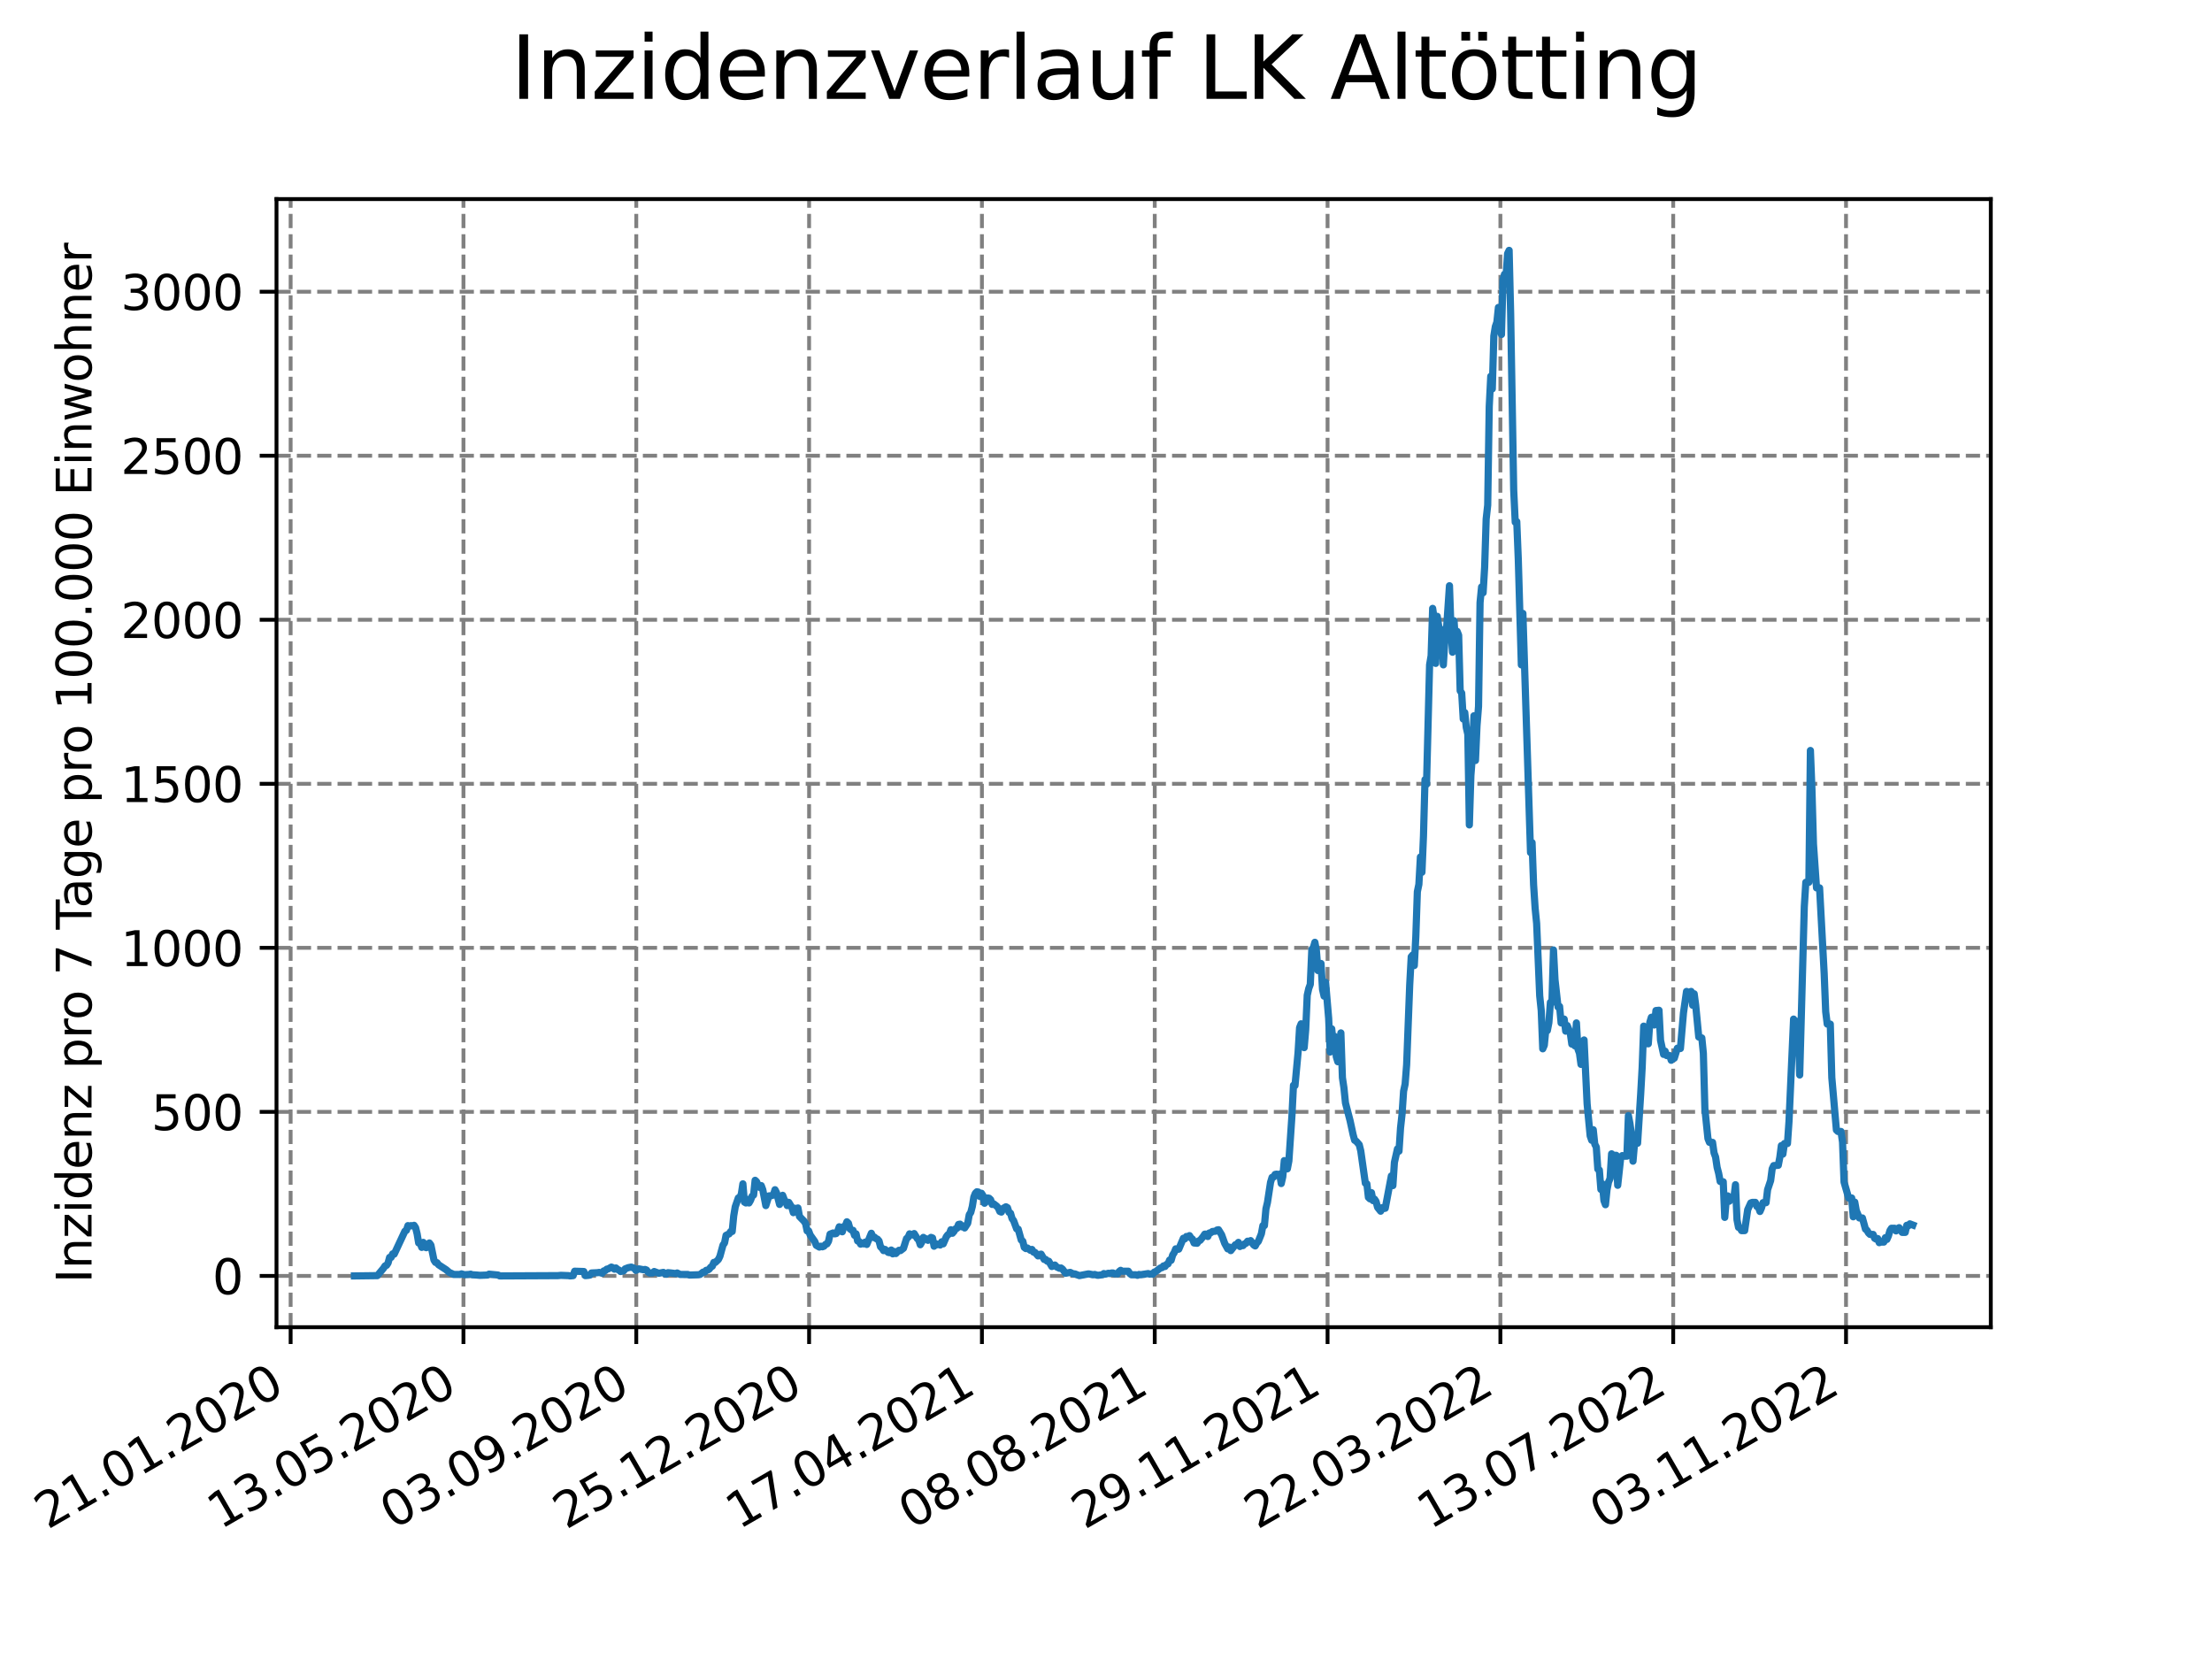 <?xml version="1.0" encoding="utf-8" standalone="no"?>
<!DOCTYPE svg PUBLIC "-//W3C//DTD SVG 1.1//EN"
  "http://www.w3.org/Graphics/SVG/1.1/DTD/svg11.dtd">
<svg xmlns:xlink="http://www.w3.org/1999/xlink" width="460.8pt" height="345.6pt" viewBox="0 0 460.8 345.6" xmlns="http://www.w3.org/2000/svg" version="1.1">
 <defs>
  <style type="text/css">*{stroke-linejoin: round; stroke-linecap: butt}</style>
 </defs>
 <g id="figure_1">
  <g id="patch_1">
   <path d="M 0 345.6 
L 460.8 345.6 
L 460.8 0 
L 0 0 
z
" style="fill: #ffffff"/>
  </g>
  <g id="axes_1">
   <g id="patch_2">
    <path d="M 57.6 276.48 
L 414.72 276.48 
L 414.72 41.472 
L 57.6 41.472 
z
" style="fill: #ffffff"/>
   </g>
   <g id="matplotlib.axis_1">
    <g id="xtick_1">
     <g id="line2d_1">
      <path d="M 60.544 276.48 
L 60.544 41.472 
" clip-path="url(#p8027331b32)" style="fill: none; stroke-dasharray: 2.96,1.28; stroke-dashoffset: 0; stroke: #808080; stroke-width: 0.8"/>
     </g>
     <g id="line2d_2">
      <defs>
       <path id="m6f44986abd" d="M 0 0 
L 0 3.5 
" style="stroke: #000000; stroke-width: 0.8"/>
      </defs>
      <g>
       <use xlink:href="#m6f44986abd" x="60.544" y="276.48" style="stroke: #000000; stroke-width: 0.8"/>
      </g>
     </g>
     <g id="text_1">
      <!-- 21.01.2020 -->
      <g transform="translate(9.919 318.689) rotate(-30) scale(0.1 -0.1)">
       <defs>
        <path id="DejaVuSans-32" d="M 1228 531 
L 3431 531 
L 3431 0 
L 469 0 
L 469 531 
Q 828 903 1448 1529 
Q 2069 2156 2228 2338 
Q 2531 2678 2651 2914 
Q 2772 3150 2772 3378 
Q 2772 3750 2511 3984 
Q 2250 4219 1831 4219 
Q 1534 4219 1204 4116 
Q 875 4013 500 3803 
L 500 4441 
Q 881 4594 1212 4672 
Q 1544 4750 1819 4750 
Q 2544 4750 2975 4387 
Q 3406 4025 3406 3419 
Q 3406 3131 3298 2873 
Q 3191 2616 2906 2266 
Q 2828 2175 2409 1742 
Q 1991 1309 1228 531 
z
" transform="scale(0.016)"/>
        <path id="DejaVuSans-31" d="M 794 531 
L 1825 531 
L 1825 4091 
L 703 3866 
L 703 4441 
L 1819 4666 
L 2450 4666 
L 2450 531 
L 3481 531 
L 3481 0 
L 794 0 
L 794 531 
z
" transform="scale(0.016)"/>
        <path id="DejaVuSans-2e" d="M 684 794 
L 1344 794 
L 1344 0 
L 684 0 
L 684 794 
z
" transform="scale(0.016)"/>
        <path id="DejaVuSans-30" d="M 2034 4250 
Q 1547 4250 1301 3770 
Q 1056 3291 1056 2328 
Q 1056 1369 1301 889 
Q 1547 409 2034 409 
Q 2525 409 2770 889 
Q 3016 1369 3016 2328 
Q 3016 3291 2770 3770 
Q 2525 4250 2034 4250 
z
M 2034 4750 
Q 2819 4750 3233 4129 
Q 3647 3509 3647 2328 
Q 3647 1150 3233 529 
Q 2819 -91 2034 -91 
Q 1250 -91 836 529 
Q 422 1150 422 2328 
Q 422 3509 836 4129 
Q 1250 4750 2034 4750 
z
" transform="scale(0.016)"/>
       </defs>
       <use xlink:href="#DejaVuSans-32"/>
       <use xlink:href="#DejaVuSans-31" x="63.623"/>
       <use xlink:href="#DejaVuSans-2e" x="127.246"/>
       <use xlink:href="#DejaVuSans-30" x="159.033"/>
       <use xlink:href="#DejaVuSans-31" x="222.656"/>
       <use xlink:href="#DejaVuSans-2e" x="286.279"/>
       <use xlink:href="#DejaVuSans-32" x="318.066"/>
       <use xlink:href="#DejaVuSans-30" x="381.689"/>
       <use xlink:href="#DejaVuSans-32" x="445.312"/>
       <use xlink:href="#DejaVuSans-30" x="508.936"/>
      </g>
     </g>
    </g>
    <g id="xtick_2">
     <g id="line2d_3">
      <path d="M 96.546 276.48 
L 96.546 41.472 
" clip-path="url(#p8027331b32)" style="fill: none; stroke-dasharray: 2.96,1.28; stroke-dashoffset: 0; stroke: #808080; stroke-width: 0.8"/>
     </g>
     <g id="line2d_4">
      <g>
       <use xlink:href="#m6f44986abd" x="96.546" y="276.48" style="stroke: #000000; stroke-width: 0.8"/>
      </g>
     </g>
     <g id="text_2">
      <!-- 13.05.2020 -->
      <g transform="translate(45.921 318.689) rotate(-30) scale(0.1 -0.1)">
       <defs>
        <path id="DejaVuSans-33" d="M 2597 2516 
Q 3050 2419 3304 2112 
Q 3559 1806 3559 1356 
Q 3559 666 3084 287 
Q 2609 -91 1734 -91 
Q 1441 -91 1130 -33 
Q 819 25 488 141 
L 488 750 
Q 750 597 1062 519 
Q 1375 441 1716 441 
Q 2309 441 2620 675 
Q 2931 909 2931 1356 
Q 2931 1769 2642 2001 
Q 2353 2234 1838 2234 
L 1294 2234 
L 1294 2753 
L 1863 2753 
Q 2328 2753 2575 2939 
Q 2822 3125 2822 3475 
Q 2822 3834 2567 4026 
Q 2313 4219 1838 4219 
Q 1578 4219 1281 4162 
Q 984 4106 628 3988 
L 628 4550 
Q 988 4650 1302 4700 
Q 1616 4750 1894 4750 
Q 2613 4750 3031 4423 
Q 3450 4097 3450 3541 
Q 3450 3153 3228 2886 
Q 3006 2619 2597 2516 
z
" transform="scale(0.016)"/>
        <path id="DejaVuSans-35" d="M 691 4666 
L 3169 4666 
L 3169 4134 
L 1269 4134 
L 1269 2991 
Q 1406 3038 1543 3061 
Q 1681 3084 1819 3084 
Q 2600 3084 3056 2656 
Q 3513 2228 3513 1497 
Q 3513 744 3044 326 
Q 2575 -91 1722 -91 
Q 1428 -91 1123 -41 
Q 819 9 494 109 
L 494 744 
Q 775 591 1075 516 
Q 1375 441 1709 441 
Q 2250 441 2565 725 
Q 2881 1009 2881 1497 
Q 2881 1984 2565 2268 
Q 2250 2553 1709 2553 
Q 1456 2553 1204 2497 
Q 953 2441 691 2322 
L 691 4666 
z
" transform="scale(0.016)"/>
       </defs>
       <use xlink:href="#DejaVuSans-31"/>
       <use xlink:href="#DejaVuSans-33" x="63.623"/>
       <use xlink:href="#DejaVuSans-2e" x="127.246"/>
       <use xlink:href="#DejaVuSans-30" x="159.033"/>
       <use xlink:href="#DejaVuSans-35" x="222.656"/>
       <use xlink:href="#DejaVuSans-2e" x="286.279"/>
       <use xlink:href="#DejaVuSans-32" x="318.066"/>
       <use xlink:href="#DejaVuSans-30" x="381.689"/>
       <use xlink:href="#DejaVuSans-32" x="445.312"/>
       <use xlink:href="#DejaVuSans-30" x="508.936"/>
      </g>
     </g>
    </g>
    <g id="xtick_3">
     <g id="line2d_5">
      <path d="M 132.548 276.48 
L 132.548 41.472 
" clip-path="url(#p8027331b32)" style="fill: none; stroke-dasharray: 2.96,1.28; stroke-dashoffset: 0; stroke: #808080; stroke-width: 0.8"/>
     </g>
     <g id="line2d_6">
      <g>
       <use xlink:href="#m6f44986abd" x="132.548" y="276.48" style="stroke: #000000; stroke-width: 0.8"/>
      </g>
     </g>
     <g id="text_3">
      <!-- 03.09.2020 -->
      <g transform="translate(81.923 318.689) rotate(-30) scale(0.1 -0.1)">
       <defs>
        <path id="DejaVuSans-39" d="M 703 97 
L 703 672 
Q 941 559 1184 500 
Q 1428 441 1663 441 
Q 2288 441 2617 861 
Q 2947 1281 2994 2138 
Q 2813 1869 2534 1725 
Q 2256 1581 1919 1581 
Q 1219 1581 811 2004 
Q 403 2428 403 3163 
Q 403 3881 828 4315 
Q 1253 4750 1959 4750 
Q 2769 4750 3195 4129 
Q 3622 3509 3622 2328 
Q 3622 1225 3098 567 
Q 2575 -91 1691 -91 
Q 1453 -91 1209 -44 
Q 966 3 703 97 
z
M 1959 2075 
Q 2384 2075 2632 2365 
Q 2881 2656 2881 3163 
Q 2881 3666 2632 3958 
Q 2384 4250 1959 4250 
Q 1534 4250 1286 3958 
Q 1038 3666 1038 3163 
Q 1038 2656 1286 2365 
Q 1534 2075 1959 2075 
z
" transform="scale(0.016)"/>
       </defs>
       <use xlink:href="#DejaVuSans-30"/>
       <use xlink:href="#DejaVuSans-33" x="63.623"/>
       <use xlink:href="#DejaVuSans-2e" x="127.246"/>
       <use xlink:href="#DejaVuSans-30" x="159.033"/>
       <use xlink:href="#DejaVuSans-39" x="222.656"/>
       <use xlink:href="#DejaVuSans-2e" x="286.279"/>
       <use xlink:href="#DejaVuSans-32" x="318.066"/>
       <use xlink:href="#DejaVuSans-30" x="381.689"/>
       <use xlink:href="#DejaVuSans-32" x="445.312"/>
       <use xlink:href="#DejaVuSans-30" x="508.936"/>
      </g>
     </g>
    </g>
    <g id="xtick_4">
     <g id="line2d_7">
      <path d="M 168.55 276.48 
L 168.55 41.472 
" clip-path="url(#p8027331b32)" style="fill: none; stroke-dasharray: 2.96,1.28; stroke-dashoffset: 0; stroke: #808080; stroke-width: 0.8"/>
     </g>
     <g id="line2d_8">
      <g>
       <use xlink:href="#m6f44986abd" x="168.55" y="276.48" style="stroke: #000000; stroke-width: 0.8"/>
      </g>
     </g>
     <g id="text_4">
      <!-- 25.12.2020 -->
      <g transform="translate(117.925 318.689) rotate(-30) scale(0.1 -0.1)">
       <use xlink:href="#DejaVuSans-32"/>
       <use xlink:href="#DejaVuSans-35" x="63.623"/>
       <use xlink:href="#DejaVuSans-2e" x="127.246"/>
       <use xlink:href="#DejaVuSans-31" x="159.033"/>
       <use xlink:href="#DejaVuSans-32" x="222.656"/>
       <use xlink:href="#DejaVuSans-2e" x="286.279"/>
       <use xlink:href="#DejaVuSans-32" x="318.066"/>
       <use xlink:href="#DejaVuSans-30" x="381.689"/>
       <use xlink:href="#DejaVuSans-32" x="445.312"/>
       <use xlink:href="#DejaVuSans-30" x="508.936"/>
      </g>
     </g>
    </g>
    <g id="xtick_5">
     <g id="line2d_9">
      <path d="M 204.552 276.48 
L 204.552 41.472 
" clip-path="url(#p8027331b32)" style="fill: none; stroke-dasharray: 2.96,1.28; stroke-dashoffset: 0; stroke: #808080; stroke-width: 0.8"/>
     </g>
     <g id="line2d_10">
      <g>
       <use xlink:href="#m6f44986abd" x="204.552" y="276.48" style="stroke: #000000; stroke-width: 0.8"/>
      </g>
     </g>
     <g id="text_5">
      <!-- 17.04.2021 -->
      <g transform="translate(153.927 318.689) rotate(-30) scale(0.1 -0.1)">
       <defs>
        <path id="DejaVuSans-37" d="M 525 4666 
L 3525 4666 
L 3525 4397 
L 1831 0 
L 1172 0 
L 2766 4134 
L 525 4134 
L 525 4666 
z
" transform="scale(0.016)"/>
        <path id="DejaVuSans-34" d="M 2419 4116 
L 825 1625 
L 2419 1625 
L 2419 4116 
z
M 2253 4666 
L 3047 4666 
L 3047 1625 
L 3713 1625 
L 3713 1100 
L 3047 1100 
L 3047 0 
L 2419 0 
L 2419 1100 
L 313 1100 
L 313 1709 
L 2253 4666 
z
" transform="scale(0.016)"/>
       </defs>
       <use xlink:href="#DejaVuSans-31"/>
       <use xlink:href="#DejaVuSans-37" x="63.623"/>
       <use xlink:href="#DejaVuSans-2e" x="127.246"/>
       <use xlink:href="#DejaVuSans-30" x="159.033"/>
       <use xlink:href="#DejaVuSans-34" x="222.656"/>
       <use xlink:href="#DejaVuSans-2e" x="286.279"/>
       <use xlink:href="#DejaVuSans-32" x="318.066"/>
       <use xlink:href="#DejaVuSans-30" x="381.689"/>
       <use xlink:href="#DejaVuSans-32" x="445.312"/>
       <use xlink:href="#DejaVuSans-31" x="508.936"/>
      </g>
     </g>
    </g>
    <g id="xtick_6">
     <g id="line2d_11">
      <path d="M 240.554 276.48 
L 240.554 41.472 
" clip-path="url(#p8027331b32)" style="fill: none; stroke-dasharray: 2.96,1.28; stroke-dashoffset: 0; stroke: #808080; stroke-width: 0.8"/>
     </g>
     <g id="line2d_12">
      <g>
       <use xlink:href="#m6f44986abd" x="240.554" y="276.48" style="stroke: #000000; stroke-width: 0.8"/>
      </g>
     </g>
     <g id="text_6">
      <!-- 08.08.2021 -->
      <g transform="translate(189.929 318.689) rotate(-30) scale(0.1 -0.1)">
       <defs>
        <path id="DejaVuSans-38" d="M 2034 2216 
Q 1584 2216 1326 1975 
Q 1069 1734 1069 1313 
Q 1069 891 1326 650 
Q 1584 409 2034 409 
Q 2484 409 2743 651 
Q 3003 894 3003 1313 
Q 3003 1734 2745 1975 
Q 2488 2216 2034 2216 
z
M 1403 2484 
Q 997 2584 770 2862 
Q 544 3141 544 3541 
Q 544 4100 942 4425 
Q 1341 4750 2034 4750 
Q 2731 4750 3128 4425 
Q 3525 4100 3525 3541 
Q 3525 3141 3298 2862 
Q 3072 2584 2669 2484 
Q 3125 2378 3379 2068 
Q 3634 1759 3634 1313 
Q 3634 634 3220 271 
Q 2806 -91 2034 -91 
Q 1263 -91 848 271 
Q 434 634 434 1313 
Q 434 1759 690 2068 
Q 947 2378 1403 2484 
z
M 1172 3481 
Q 1172 3119 1398 2916 
Q 1625 2713 2034 2713 
Q 2441 2713 2670 2916 
Q 2900 3119 2900 3481 
Q 2900 3844 2670 4047 
Q 2441 4250 2034 4250 
Q 1625 4250 1398 4047 
Q 1172 3844 1172 3481 
z
" transform="scale(0.016)"/>
       </defs>
       <use xlink:href="#DejaVuSans-30"/>
       <use xlink:href="#DejaVuSans-38" x="63.623"/>
       <use xlink:href="#DejaVuSans-2e" x="127.246"/>
       <use xlink:href="#DejaVuSans-30" x="159.033"/>
       <use xlink:href="#DejaVuSans-38" x="222.656"/>
       <use xlink:href="#DejaVuSans-2e" x="286.279"/>
       <use xlink:href="#DejaVuSans-32" x="318.066"/>
       <use xlink:href="#DejaVuSans-30" x="381.689"/>
       <use xlink:href="#DejaVuSans-32" x="445.312"/>
       <use xlink:href="#DejaVuSans-31" x="508.936"/>
      </g>
     </g>
    </g>
    <g id="xtick_7">
     <g id="line2d_13">
      <path d="M 276.556 276.48 
L 276.556 41.472 
" clip-path="url(#p8027331b32)" style="fill: none; stroke-dasharray: 2.96,1.28; stroke-dashoffset: 0; stroke: #808080; stroke-width: 0.8"/>
     </g>
     <g id="line2d_14">
      <g>
       <use xlink:href="#m6f44986abd" x="276.556" y="276.48" style="stroke: #000000; stroke-width: 0.8"/>
      </g>
     </g>
     <g id="text_7">
      <!-- 29.11.2021 -->
      <g transform="translate(225.931 318.689) rotate(-30) scale(0.1 -0.1)">
       <use xlink:href="#DejaVuSans-32"/>
       <use xlink:href="#DejaVuSans-39" x="63.623"/>
       <use xlink:href="#DejaVuSans-2e" x="127.246"/>
       <use xlink:href="#DejaVuSans-31" x="159.033"/>
       <use xlink:href="#DejaVuSans-31" x="222.656"/>
       <use xlink:href="#DejaVuSans-2e" x="286.279"/>
       <use xlink:href="#DejaVuSans-32" x="318.066"/>
       <use xlink:href="#DejaVuSans-30" x="381.689"/>
       <use xlink:href="#DejaVuSans-32" x="445.312"/>
       <use xlink:href="#DejaVuSans-31" x="508.936"/>
      </g>
     </g>
    </g>
    <g id="xtick_8">
     <g id="line2d_15">
      <path d="M 312.558 276.48 
L 312.558 41.472 
" clip-path="url(#p8027331b32)" style="fill: none; stroke-dasharray: 2.96,1.28; stroke-dashoffset: 0; stroke: #808080; stroke-width: 0.8"/>
     </g>
     <g id="line2d_16">
      <g>
       <use xlink:href="#m6f44986abd" x="312.558" y="276.48" style="stroke: #000000; stroke-width: 0.8"/>
      </g>
     </g>
     <g id="text_8">
      <!-- 22.03.2022 -->
      <g transform="translate(261.933 318.689) rotate(-30) scale(0.1 -0.1)">
       <use xlink:href="#DejaVuSans-32"/>
       <use xlink:href="#DejaVuSans-32" x="63.623"/>
       <use xlink:href="#DejaVuSans-2e" x="127.246"/>
       <use xlink:href="#DejaVuSans-30" x="159.033"/>
       <use xlink:href="#DejaVuSans-33" x="222.656"/>
       <use xlink:href="#DejaVuSans-2e" x="286.279"/>
       <use xlink:href="#DejaVuSans-32" x="318.066"/>
       <use xlink:href="#DejaVuSans-30" x="381.689"/>
       <use xlink:href="#DejaVuSans-32" x="445.312"/>
       <use xlink:href="#DejaVuSans-32" x="508.936"/>
      </g>
     </g>
    </g>
    <g id="xtick_9">
     <g id="line2d_17">
      <path d="M 348.56 276.48 
L 348.56 41.472 
" clip-path="url(#p8027331b32)" style="fill: none; stroke-dasharray: 2.96,1.28; stroke-dashoffset: 0; stroke: #808080; stroke-width: 0.8"/>
     </g>
     <g id="line2d_18">
      <g>
       <use xlink:href="#m6f44986abd" x="348.56" y="276.48" style="stroke: #000000; stroke-width: 0.8"/>
      </g>
     </g>
     <g id="text_9">
      <!-- 13.07.2022 -->
      <g transform="translate(297.935 318.689) rotate(-30) scale(0.1 -0.1)">
       <use xlink:href="#DejaVuSans-31"/>
       <use xlink:href="#DejaVuSans-33" x="63.623"/>
       <use xlink:href="#DejaVuSans-2e" x="127.246"/>
       <use xlink:href="#DejaVuSans-30" x="159.033"/>
       <use xlink:href="#DejaVuSans-37" x="222.656"/>
       <use xlink:href="#DejaVuSans-2e" x="286.279"/>
       <use xlink:href="#DejaVuSans-32" x="318.066"/>
       <use xlink:href="#DejaVuSans-30" x="381.689"/>
       <use xlink:href="#DejaVuSans-32" x="445.312"/>
       <use xlink:href="#DejaVuSans-32" x="508.936"/>
      </g>
     </g>
    </g>
    <g id="xtick_10">
     <g id="line2d_19">
      <path d="M 384.562 276.48 
L 384.562 41.472 
" clip-path="url(#p8027331b32)" style="fill: none; stroke-dasharray: 2.96,1.28; stroke-dashoffset: 0; stroke: #808080; stroke-width: 0.8"/>
     </g>
     <g id="line2d_20">
      <g>
       <use xlink:href="#m6f44986abd" x="384.562" y="276.48" style="stroke: #000000; stroke-width: 0.8"/>
      </g>
     </g>
     <g id="text_10">
      <!-- 03.11.2022 -->
      <g transform="translate(333.937 318.689) rotate(-30) scale(0.1 -0.1)">
       <use xlink:href="#DejaVuSans-30"/>
       <use xlink:href="#DejaVuSans-33" x="63.623"/>
       <use xlink:href="#DejaVuSans-2e" x="127.246"/>
       <use xlink:href="#DejaVuSans-31" x="159.033"/>
       <use xlink:href="#DejaVuSans-31" x="222.656"/>
       <use xlink:href="#DejaVuSans-2e" x="286.279"/>
       <use xlink:href="#DejaVuSans-32" x="318.066"/>
       <use xlink:href="#DejaVuSans-30" x="381.689"/>
       <use xlink:href="#DejaVuSans-32" x="445.312"/>
       <use xlink:href="#DejaVuSans-32" x="508.936"/>
      </g>
     </g>
    </g>
   </g>
   <g id="matplotlib.axis_2">
    <g id="ytick_1">
     <g id="line2d_21">
      <path d="M 57.6 265.798 
L 414.72 265.798 
" clip-path="url(#p8027331b32)" style="fill: none; stroke-dasharray: 2.96,1.28; stroke-dashoffset: 0; stroke: #808080; stroke-width: 0.8"/>
     </g>
     <g id="line2d_22">
      <defs>
       <path id="mb663469f6f" d="M 0 0 
L -3.5 0 
" style="stroke: #000000; stroke-width: 0.8"/>
      </defs>
      <g>
       <use xlink:href="#mb663469f6f" x="57.6" y="265.798" style="stroke: #000000; stroke-width: 0.8"/>
      </g>
     </g>
     <g id="text_11">
      <!-- 0 -->
      <g transform="translate(44.237 269.597) scale(0.1 -0.1)">
       <use xlink:href="#DejaVuSans-30"/>
      </g>
     </g>
    </g>
    <g id="ytick_2">
     <g id="line2d_23">
      <path d="M 57.6 231.626 
L 414.72 231.626 
" clip-path="url(#p8027331b32)" style="fill: none; stroke-dasharray: 2.96,1.28; stroke-dashoffset: 0; stroke: #808080; stroke-width: 0.8"/>
     </g>
     <g id="line2d_24">
      <g>
       <use xlink:href="#mb663469f6f" x="57.6" y="231.626" style="stroke: #000000; stroke-width: 0.8"/>
      </g>
     </g>
     <g id="text_12">
      <!-- 500 -->
      <g transform="translate(31.512 235.425) scale(0.1 -0.1)">
       <use xlink:href="#DejaVuSans-35"/>
       <use xlink:href="#DejaVuSans-30" x="63.623"/>
       <use xlink:href="#DejaVuSans-30" x="127.246"/>
      </g>
     </g>
    </g>
    <g id="ytick_3">
     <g id="line2d_25">
      <path d="M 57.6 197.454 
L 414.72 197.454 
" clip-path="url(#p8027331b32)" style="fill: none; stroke-dasharray: 2.96,1.28; stroke-dashoffset: 0; stroke: #808080; stroke-width: 0.8"/>
     </g>
     <g id="line2d_26">
      <g>
       <use xlink:href="#mb663469f6f" x="57.6" y="197.454" style="stroke: #000000; stroke-width: 0.8"/>
      </g>
     </g>
     <g id="text_13">
      <!-- 1000 -->
      <g transform="translate(25.15 201.253) scale(0.1 -0.1)">
       <use xlink:href="#DejaVuSans-31"/>
       <use xlink:href="#DejaVuSans-30" x="63.623"/>
       <use xlink:href="#DejaVuSans-30" x="127.246"/>
       <use xlink:href="#DejaVuSans-30" x="190.869"/>
      </g>
     </g>
    </g>
    <g id="ytick_4">
     <g id="line2d_27">
      <path d="M 57.6 163.282 
L 414.72 163.282 
" clip-path="url(#p8027331b32)" style="fill: none; stroke-dasharray: 2.96,1.28; stroke-dashoffset: 0; stroke: #808080; stroke-width: 0.8"/>
     </g>
     <g id="line2d_28">
      <g>
       <use xlink:href="#mb663469f6f" x="57.6" y="163.282" style="stroke: #000000; stroke-width: 0.8"/>
      </g>
     </g>
     <g id="text_14">
      <!-- 1500 -->
      <g transform="translate(25.15 167.081) scale(0.1 -0.1)">
       <use xlink:href="#DejaVuSans-31"/>
       <use xlink:href="#DejaVuSans-35" x="63.623"/>
       <use xlink:href="#DejaVuSans-30" x="127.246"/>
       <use xlink:href="#DejaVuSans-30" x="190.869"/>
      </g>
     </g>
    </g>
    <g id="ytick_5">
     <g id="line2d_29">
      <path d="M 57.6 129.11 
L 414.72 129.11 
" clip-path="url(#p8027331b32)" style="fill: none; stroke-dasharray: 2.96,1.28; stroke-dashoffset: 0; stroke: #808080; stroke-width: 0.8"/>
     </g>
     <g id="line2d_30">
      <g>
       <use xlink:href="#mb663469f6f" x="57.6" y="129.11" style="stroke: #000000; stroke-width: 0.8"/>
      </g>
     </g>
     <g id="text_15">
      <!-- 2000 -->
      <g transform="translate(25.15 132.909) scale(0.1 -0.1)">
       <use xlink:href="#DejaVuSans-32"/>
       <use xlink:href="#DejaVuSans-30" x="63.623"/>
       <use xlink:href="#DejaVuSans-30" x="127.246"/>
       <use xlink:href="#DejaVuSans-30" x="190.869"/>
      </g>
     </g>
    </g>
    <g id="ytick_6">
     <g id="line2d_31">
      <path d="M 57.6 94.938 
L 414.72 94.938 
" clip-path="url(#p8027331b32)" style="fill: none; stroke-dasharray: 2.96,1.28; stroke-dashoffset: 0; stroke: #808080; stroke-width: 0.8"/>
     </g>
     <g id="line2d_32">
      <g>
       <use xlink:href="#mb663469f6f" x="57.6" y="94.938" style="stroke: #000000; stroke-width: 0.8"/>
      </g>
     </g>
     <g id="text_16">
      <!-- 2500 -->
      <g transform="translate(25.15 98.737) scale(0.1 -0.1)">
       <use xlink:href="#DejaVuSans-32"/>
       <use xlink:href="#DejaVuSans-35" x="63.623"/>
       <use xlink:href="#DejaVuSans-30" x="127.246"/>
       <use xlink:href="#DejaVuSans-30" x="190.869"/>
      </g>
     </g>
    </g>
    <g id="ytick_7">
     <g id="line2d_33">
      <path d="M 57.6 60.766 
L 414.72 60.766 
" clip-path="url(#p8027331b32)" style="fill: none; stroke-dasharray: 2.96,1.28; stroke-dashoffset: 0; stroke: #808080; stroke-width: 0.8"/>
     </g>
     <g id="line2d_34">
      <g>
       <use xlink:href="#mb663469f6f" x="57.6" y="60.766" style="stroke: #000000; stroke-width: 0.8"/>
      </g>
     </g>
     <g id="text_17">
      <!-- 3000 -->
      <g transform="translate(25.15 64.565) scale(0.1 -0.1)">
       <use xlink:href="#DejaVuSans-33"/>
       <use xlink:href="#DejaVuSans-30" x="63.623"/>
       <use xlink:href="#DejaVuSans-30" x="127.246"/>
       <use xlink:href="#DejaVuSans-30" x="190.869"/>
      </g>
     </g>
    </g>
    <g id="text_18">
     <!-- Inzidenz pro 7 Tage pro 100.000 Einwohner -->
     <g transform="translate(19.07 267.301) rotate(-90) scale(0.1 -0.1)">
      <defs>
       <path id="DejaVuSans-49" d="M 628 4666 
L 1259 4666 
L 1259 0 
L 628 0 
L 628 4666 
z
" transform="scale(0.016)"/>
       <path id="DejaVuSans-6e" d="M 3513 2113 
L 3513 0 
L 2938 0 
L 2938 2094 
Q 2938 2591 2744 2837 
Q 2550 3084 2163 3084 
Q 1697 3084 1428 2787 
Q 1159 2491 1159 1978 
L 1159 0 
L 581 0 
L 581 3500 
L 1159 3500 
L 1159 2956 
Q 1366 3272 1645 3428 
Q 1925 3584 2291 3584 
Q 2894 3584 3203 3211 
Q 3513 2838 3513 2113 
z
" transform="scale(0.016)"/>
       <path id="DejaVuSans-7a" d="M 353 3500 
L 3084 3500 
L 3084 2975 
L 922 459 
L 3084 459 
L 3084 0 
L 275 0 
L 275 525 
L 2438 3041 
L 353 3041 
L 353 3500 
z
" transform="scale(0.016)"/>
       <path id="DejaVuSans-69" d="M 603 3500 
L 1178 3500 
L 1178 0 
L 603 0 
L 603 3500 
z
M 603 4863 
L 1178 4863 
L 1178 4134 
L 603 4134 
L 603 4863 
z
" transform="scale(0.016)"/>
       <path id="DejaVuSans-64" d="M 2906 2969 
L 2906 4863 
L 3481 4863 
L 3481 0 
L 2906 0 
L 2906 525 
Q 2725 213 2448 61 
Q 2172 -91 1784 -91 
Q 1150 -91 751 415 
Q 353 922 353 1747 
Q 353 2572 751 3078 
Q 1150 3584 1784 3584 
Q 2172 3584 2448 3432 
Q 2725 3281 2906 2969 
z
M 947 1747 
Q 947 1113 1208 752 
Q 1469 391 1925 391 
Q 2381 391 2643 752 
Q 2906 1113 2906 1747 
Q 2906 2381 2643 2742 
Q 2381 3103 1925 3103 
Q 1469 3103 1208 2742 
Q 947 2381 947 1747 
z
" transform="scale(0.016)"/>
       <path id="DejaVuSans-65" d="M 3597 1894 
L 3597 1613 
L 953 1613 
Q 991 1019 1311 708 
Q 1631 397 2203 397 
Q 2534 397 2845 478 
Q 3156 559 3463 722 
L 3463 178 
Q 3153 47 2828 -22 
Q 2503 -91 2169 -91 
Q 1331 -91 842 396 
Q 353 884 353 1716 
Q 353 2575 817 3079 
Q 1281 3584 2069 3584 
Q 2775 3584 3186 3129 
Q 3597 2675 3597 1894 
z
M 3022 2063 
Q 3016 2534 2758 2815 
Q 2500 3097 2075 3097 
Q 1594 3097 1305 2825 
Q 1016 2553 972 2059 
L 3022 2063 
z
" transform="scale(0.016)"/>
       <path id="DejaVuSans-20" transform="scale(0.016)"/>
       <path id="DejaVuSans-70" d="M 1159 525 
L 1159 -1331 
L 581 -1331 
L 581 3500 
L 1159 3500 
L 1159 2969 
Q 1341 3281 1617 3432 
Q 1894 3584 2278 3584 
Q 2916 3584 3314 3078 
Q 3713 2572 3713 1747 
Q 3713 922 3314 415 
Q 2916 -91 2278 -91 
Q 1894 -91 1617 61 
Q 1341 213 1159 525 
z
M 3116 1747 
Q 3116 2381 2855 2742 
Q 2594 3103 2138 3103 
Q 1681 3103 1420 2742 
Q 1159 2381 1159 1747 
Q 1159 1113 1420 752 
Q 1681 391 2138 391 
Q 2594 391 2855 752 
Q 3116 1113 3116 1747 
z
" transform="scale(0.016)"/>
       <path id="DejaVuSans-72" d="M 2631 2963 
Q 2534 3019 2420 3045 
Q 2306 3072 2169 3072 
Q 1681 3072 1420 2755 
Q 1159 2438 1159 1844 
L 1159 0 
L 581 0 
L 581 3500 
L 1159 3500 
L 1159 2956 
Q 1341 3275 1631 3429 
Q 1922 3584 2338 3584 
Q 2397 3584 2469 3576 
Q 2541 3569 2628 3553 
L 2631 2963 
z
" transform="scale(0.016)"/>
       <path id="DejaVuSans-6f" d="M 1959 3097 
Q 1497 3097 1228 2736 
Q 959 2375 959 1747 
Q 959 1119 1226 758 
Q 1494 397 1959 397 
Q 2419 397 2687 759 
Q 2956 1122 2956 1747 
Q 2956 2369 2687 2733 
Q 2419 3097 1959 3097 
z
M 1959 3584 
Q 2709 3584 3137 3096 
Q 3566 2609 3566 1747 
Q 3566 888 3137 398 
Q 2709 -91 1959 -91 
Q 1206 -91 779 398 
Q 353 888 353 1747 
Q 353 2609 779 3096 
Q 1206 3584 1959 3584 
z
" transform="scale(0.016)"/>
       <path id="DejaVuSans-54" d="M -19 4666 
L 3928 4666 
L 3928 4134 
L 2272 4134 
L 2272 0 
L 1638 0 
L 1638 4134 
L -19 4134 
L -19 4666 
z
" transform="scale(0.016)"/>
       <path id="DejaVuSans-61" d="M 2194 1759 
Q 1497 1759 1228 1600 
Q 959 1441 959 1056 
Q 959 750 1161 570 
Q 1363 391 1709 391 
Q 2188 391 2477 730 
Q 2766 1069 2766 1631 
L 2766 1759 
L 2194 1759 
z
M 3341 1997 
L 3341 0 
L 2766 0 
L 2766 531 
Q 2569 213 2275 61 
Q 1981 -91 1556 -91 
Q 1019 -91 701 211 
Q 384 513 384 1019 
Q 384 1609 779 1909 
Q 1175 2209 1959 2209 
L 2766 2209 
L 2766 2266 
Q 2766 2663 2505 2880 
Q 2244 3097 1772 3097 
Q 1472 3097 1187 3025 
Q 903 2953 641 2809 
L 641 3341 
Q 956 3463 1253 3523 
Q 1550 3584 1831 3584 
Q 2591 3584 2966 3190 
Q 3341 2797 3341 1997 
z
" transform="scale(0.016)"/>
       <path id="DejaVuSans-67" d="M 2906 1791 
Q 2906 2416 2648 2759 
Q 2391 3103 1925 3103 
Q 1463 3103 1205 2759 
Q 947 2416 947 1791 
Q 947 1169 1205 825 
Q 1463 481 1925 481 
Q 2391 481 2648 825 
Q 2906 1169 2906 1791 
z
M 3481 434 
Q 3481 -459 3084 -895 
Q 2688 -1331 1869 -1331 
Q 1566 -1331 1297 -1286 
Q 1028 -1241 775 -1147 
L 775 -588 
Q 1028 -725 1275 -790 
Q 1522 -856 1778 -856 
Q 2344 -856 2625 -561 
Q 2906 -266 2906 331 
L 2906 616 
Q 2728 306 2450 153 
Q 2172 0 1784 0 
Q 1141 0 747 490 
Q 353 981 353 1791 
Q 353 2603 747 3093 
Q 1141 3584 1784 3584 
Q 2172 3584 2450 3431 
Q 2728 3278 2906 2969 
L 2906 3500 
L 3481 3500 
L 3481 434 
z
" transform="scale(0.016)"/>
       <path id="DejaVuSans-45" d="M 628 4666 
L 3578 4666 
L 3578 4134 
L 1259 4134 
L 1259 2753 
L 3481 2753 
L 3481 2222 
L 1259 2222 
L 1259 531 
L 3634 531 
L 3634 0 
L 628 0 
L 628 4666 
z
" transform="scale(0.016)"/>
       <path id="DejaVuSans-77" d="M 269 3500 
L 844 3500 
L 1563 769 
L 2278 3500 
L 2956 3500 
L 3675 769 
L 4391 3500 
L 4966 3500 
L 4050 0 
L 3372 0 
L 2619 2869 
L 1863 0 
L 1184 0 
L 269 3500 
z
" transform="scale(0.016)"/>
       <path id="DejaVuSans-68" d="M 3513 2113 
L 3513 0 
L 2938 0 
L 2938 2094 
Q 2938 2591 2744 2837 
Q 2550 3084 2163 3084 
Q 1697 3084 1428 2787 
Q 1159 2491 1159 1978 
L 1159 0 
L 581 0 
L 581 4863 
L 1159 4863 
L 1159 2956 
Q 1366 3272 1645 3428 
Q 1925 3584 2291 3584 
Q 2894 3584 3203 3211 
Q 3513 2838 3513 2113 
z
" transform="scale(0.016)"/>
      </defs>
      <use xlink:href="#DejaVuSans-49"/>
      <use xlink:href="#DejaVuSans-6e" x="29.492"/>
      <use xlink:href="#DejaVuSans-7a" x="92.871"/>
      <use xlink:href="#DejaVuSans-69" x="145.361"/>
      <use xlink:href="#DejaVuSans-64" x="173.145"/>
      <use xlink:href="#DejaVuSans-65" x="236.621"/>
      <use xlink:href="#DejaVuSans-6e" x="298.145"/>
      <use xlink:href="#DejaVuSans-7a" x="361.523"/>
      <use xlink:href="#DejaVuSans-20" x="414.014"/>
      <use xlink:href="#DejaVuSans-70" x="445.801"/>
      <use xlink:href="#DejaVuSans-72" x="509.277"/>
      <use xlink:href="#DejaVuSans-6f" x="548.141"/>
      <use xlink:href="#DejaVuSans-20" x="609.322"/>
      <use xlink:href="#DejaVuSans-37" x="641.109"/>
      <use xlink:href="#DejaVuSans-20" x="704.732"/>
      <use xlink:href="#DejaVuSans-54" x="736.52"/>
      <use xlink:href="#DejaVuSans-61" x="781.104"/>
      <use xlink:href="#DejaVuSans-67" x="842.383"/>
      <use xlink:href="#DejaVuSans-65" x="905.859"/>
      <use xlink:href="#DejaVuSans-20" x="967.383"/>
      <use xlink:href="#DejaVuSans-70" x="999.17"/>
      <use xlink:href="#DejaVuSans-72" x="1062.646"/>
      <use xlink:href="#DejaVuSans-6f" x="1101.51"/>
      <use xlink:href="#DejaVuSans-20" x="1162.691"/>
      <use xlink:href="#DejaVuSans-31" x="1194.479"/>
      <use xlink:href="#DejaVuSans-30" x="1258.102"/>
      <use xlink:href="#DejaVuSans-30" x="1321.725"/>
      <use xlink:href="#DejaVuSans-2e" x="1385.348"/>
      <use xlink:href="#DejaVuSans-30" x="1417.135"/>
      <use xlink:href="#DejaVuSans-30" x="1480.758"/>
      <use xlink:href="#DejaVuSans-30" x="1544.381"/>
      <use xlink:href="#DejaVuSans-20" x="1608.004"/>
      <use xlink:href="#DejaVuSans-45" x="1639.791"/>
      <use xlink:href="#DejaVuSans-69" x="1702.975"/>
      <use xlink:href="#DejaVuSans-6e" x="1730.758"/>
      <use xlink:href="#DejaVuSans-77" x="1794.137"/>
      <use xlink:href="#DejaVuSans-6f" x="1875.924"/>
      <use xlink:href="#DejaVuSans-68" x="1937.105"/>
      <use xlink:href="#DejaVuSans-6e" x="2000.484"/>
      <use xlink:href="#DejaVuSans-65" x="2063.863"/>
      <use xlink:href="#DejaVuSans-72" x="2125.387"/>
     </g>
    </g>
   </g>
   <g id="line2d_35">
    <path d="M 73.833 265.798 
L 78.612 265.737 
L 79.886 264.204 
L 80.205 263.714 
L 80.523 263.592 
L 80.842 263.101 
L 81.161 261.937 
L 81.479 261.937 
L 81.798 261.201 
L 82.116 261.263 
L 84.347 256.482 
L 84.665 256.298 
L 84.984 255.318 
L 85.302 255.44 
L 85.621 255.318 
L 85.94 255.379 
L 86.258 255.257 
L 86.577 255.747 
L 86.895 257.034 
L 87.214 258.934 
L 87.533 258.934 
L 87.851 259.853 
L 88.17 258.811 
L 88.488 259.792 
L 88.807 259.914 
L 89.126 259.301 
L 89.444 258.934 
L 89.763 259.363 
L 90.4 262.488 
L 90.719 262.979 
L 91.037 263.04 
L 91.356 263.469 
L 92.949 264.511 
L 93.586 265.062 
L 94.542 265.491 
L 95.816 265.491 
L 96.135 265.369 
L 96.772 265.553 
L 97.728 265.491 
L 98.046 265.43 
L 98.365 265.553 
L 99.321 265.614 
L 99.958 265.675 
L 101.551 265.614 
L 101.87 265.43 
L 102.507 265.491 
L 103.144 265.553 
L 103.781 265.614 
L 104.1 265.798 
L 116.207 265.737 
L 116.844 265.675 
L 118.437 265.737 
L 118.755 265.798 
L 119.393 265.737 
L 119.711 264.817 
L 121.623 264.879 
L 121.941 265.737 
L 122.579 265.675 
L 122.897 265.614 
L 123.216 265.185 
L 124.49 265.124 
L 124.809 265.062 
L 125.446 265.246 
L 125.765 264.756 
L 126.083 264.695 
L 126.402 264.388 
L 126.721 264.327 
L 127.358 263.959 
L 127.676 264.082 
L 127.995 264.388 
L 128.314 264.143 
L 128.632 264.45 
L 128.951 264.572 
L 129.269 264.879 
L 129.907 264.756 
L 130.225 264.327 
L 130.862 264.082 
L 131.5 263.959 
L 132.137 264.204 
L 132.455 264.633 
L 133.093 264.327 
L 134.048 264.511 
L 134.367 264.45 
L 134.686 264.572 
L 135.004 265.001 
L 135.323 265.185 
L 135.96 265.185 
L 136.279 264.879 
L 137.234 265.246 
L 138.19 265.062 
L 138.509 265.369 
L 138.827 265.43 
L 139.146 265.124 
L 139.783 265.185 
L 140.739 265.308 
L 141.058 265.185 
L 141.695 265.491 
L 143.288 265.491 
L 143.606 265.614 
L 145.518 265.553 
L 145.837 265.491 
L 146.474 265.001 
L 146.792 265.001 
L 147.111 264.633 
L 147.43 264.572 
L 147.748 264.388 
L 148.067 263.959 
L 148.385 263.775 
L 148.704 262.979 
L 149.023 262.979 
L 149.66 262.366 
L 149.978 261.692 
L 150.616 259.363 
L 150.934 258.934 
L 151.253 257.34 
L 151.89 257.034 
L 152.209 256.544 
L 152.527 256.544 
L 152.846 253.295 
L 153.164 251.396 
L 153.802 249.557 
L 154.12 249.496 
L 154.439 248.699 
L 154.757 246.615 
L 155.076 250.415 
L 155.395 250.599 
L 155.713 249.863 
L 156.032 250.599 
L 156.35 250.047 
L 156.669 249.189 
L 156.988 248.944 
L 157.306 245.88 
L 157.625 246.186 
L 157.943 246.983 
L 158.262 247.351 
L 158.581 246.983 
L 158.899 247.841 
L 159.536 251.15 
L 160.174 249.128 
L 160.811 249.067 
L 161.129 248.883 
L 161.448 247.841 
L 161.767 248.454 
L 162.404 250.905 
L 162.722 249.557 
L 163.041 249.005 
L 163.36 249.863 
L 163.678 250.354 
L 163.997 251.15 
L 164.315 250.476 
L 164.953 251.518 
L 165.271 252.621 
L 165.59 251.702 
L 165.908 252.008 
L 166.227 251.641 
L 166.546 253.418 
L 167.501 254.399 
L 167.82 254.889 
L 168.139 256.421 
L 168.457 256.421 
L 168.776 257.279 
L 169.732 258.627 
L 170.05 259.424 
L 170.687 259.792 
L 171.006 259.608 
L 171.325 259.73 
L 171.643 259.608 
L 171.962 259.24 
L 172.28 259.118 
L 172.599 258.566 
L 172.918 257.095 
L 173.555 256.85 
L 173.873 257.034 
L 174.192 256.973 
L 174.511 256.482 
L 174.829 255.563 
L 175.148 256.482 
L 175.466 256.605 
L 175.785 255.502 
L 176.104 255.379 
L 176.422 254.521 
L 176.741 254.828 
L 177.059 255.992 
L 177.378 256.237 
L 177.697 256.298 
L 178.015 257.34 
L 178.334 257.034 
L 178.652 258.505 
L 178.971 258.627 
L 179.29 259.179 
L 179.608 258.934 
L 179.927 259.118 
L 180.246 258.75 
L 180.564 259.24 
L 181.52 256.911 
L 181.839 257.769 
L 182.157 257.708 
L 182.476 258.014 
L 182.794 258.137 
L 183.113 258.505 
L 183.432 259.73 
L 183.75 260.037 
L 184.069 260.527 
L 184.387 260.282 
L 185.025 260.895 
L 185.343 260.956 
L 185.662 260.405 
L 185.98 261.201 
L 186.299 260.711 
L 186.618 261.14 
L 187.255 260.466 
L 187.573 260.527 
L 188.211 260.037 
L 188.848 258.014 
L 189.166 257.769 
L 189.485 257.034 
L 190.122 257.279 
L 190.441 256.973 
L 191.078 258.014 
L 191.397 258.321 
L 191.715 259.301 
L 192.034 258.75 
L 192.352 257.769 
L 192.671 258.014 
L 192.99 258.076 
L 193.308 258.382 
L 193.945 257.769 
L 194.264 257.892 
L 194.583 259.608 
L 194.901 259.056 
L 195.22 259.301 
L 195.538 259.179 
L 195.857 259.363 
L 196.176 258.689 
L 196.494 259.118 
L 197.131 257.647 
L 197.45 257.218 
L 197.769 257.034 
L 198.087 256.176 
L 198.406 256.911 
L 198.724 256.544 
L 199.043 255.992 
L 199.362 255.869 
L 199.68 255.073 
L 199.999 255.011 
L 200.317 255.563 
L 200.636 255.379 
L 200.955 255.808 
L 201.592 254.828 
L 201.91 253.05 
L 202.229 252.56 
L 202.548 251.334 
L 202.866 249.373 
L 203.185 248.576 
L 203.503 248.27 
L 203.822 248.331 
L 204.141 249.251 
L 204.459 248.576 
L 204.778 249.067 
L 205.096 250.66 
L 205.415 250.354 
L 205.734 249.557 
L 206.052 249.618 
L 206.371 249.925 
L 206.689 250.905 
L 207.008 250.783 
L 207.645 251.273 
L 207.964 251.641 
L 208.282 252.376 
L 208.601 252.499 
L 208.92 251.763 
L 209.557 251.396 
L 209.875 251.579 
L 210.194 252.56 
L 210.513 252.744 
L 210.831 253.847 
L 211.15 254.276 
L 211.787 255.992 
L 212.106 256.053 
L 212.743 258.321 
L 213.061 258.566 
L 213.38 259.853 
L 213.699 260.098 
L 214.017 259.976 
L 214.654 260.466 
L 214.973 260.282 
L 215.292 260.834 
L 215.61 260.895 
L 216.247 261.63 
L 216.566 261.324 
L 216.885 261.263 
L 217.522 262.366 
L 217.84 262.366 
L 218.159 262.734 
L 218.478 262.734 
L 219.115 263.837 
L 219.752 263.53 
L 220.071 263.898 
L 220.708 264.204 
L 221.026 264.143 
L 221.345 264.388 
L 221.982 265.246 
L 222.938 265.062 
L 223.575 265.369 
L 223.894 265.369 
L 224.85 265.737 
L 226.761 265.369 
L 227.717 265.553 
L 228.036 265.491 
L 228.673 265.675 
L 229.629 265.553 
L 229.947 265.308 
L 230.266 265.43 
L 230.903 265.246 
L 231.222 265.308 
L 231.54 265.185 
L 231.859 265.185 
L 232.177 265.369 
L 232.496 265.308 
L 232.815 265.369 
L 233.133 264.879 
L 233.452 264.633 
L 233.77 264.817 
L 235.045 264.817 
L 235.363 265.308 
L 235.682 265.553 
L 236.638 265.553 
L 236.957 265.675 
L 237.275 265.491 
L 237.594 265.553 
L 239.187 265.308 
L 239.505 265.43 
L 239.824 265.369 
L 240.143 265.43 
L 240.461 265.001 
L 240.78 264.879 
L 241.736 264.143 
L 242.054 264.082 
L 242.373 263.714 
L 242.691 263.837 
L 243.01 263.408 
L 243.329 263.285 
L 243.647 262.488 
L 243.966 262.55 
L 244.284 261.446 
L 244.603 260.956 
L 244.922 260.159 
L 245.24 260.282 
L 245.559 260.221 
L 246.515 257.953 
L 246.833 258.076 
L 247.152 257.585 
L 247.47 257.647 
L 247.789 257.402 
L 248.108 257.892 
L 248.426 258.137 
L 248.745 258.934 
L 249.382 258.995 
L 249.701 258.505 
L 250.019 258.382 
L 250.656 257.585 
L 250.975 257.095 
L 251.294 257.095 
L 251.612 257.585 
L 251.931 256.85 
L 252.249 256.789 
L 252.568 256.544 
L 253.205 256.482 
L 253.524 256.237 
L 253.842 256.176 
L 254.48 257.218 
L 255.117 258.995 
L 255.754 260.159 
L 256.073 259.792 
L 256.391 260.527 
L 257.347 259.301 
L 257.666 259.24 
L 257.984 258.811 
L 258.303 259.669 
L 258.621 259.363 
L 258.94 259.485 
L 259.259 259.118 
L 259.577 258.995 
L 259.896 258.566 
L 260.214 258.689 
L 260.533 258.443 
L 261.17 259.363 
L 261.489 259.547 
L 261.807 258.934 
L 262.126 258.627 
L 262.763 257.034 
L 263.082 255.318 
L 263.4 255.318 
L 263.719 251.825 
L 264.038 250.476 
L 264.675 246.309 
L 264.993 245.267 
L 265.312 245.206 
L 265.631 244.654 
L 265.949 244.593 
L 266.268 244.838 
L 266.586 244.593 
L 266.905 246.554 
L 267.224 245.144 
L 267.542 241.774 
L 267.861 242.019 
L 268.179 243.49 
L 268.498 241.835 
L 269.135 232.397 
L 269.454 226.084 
L 269.772 226.146 
L 270.41 219.282 
L 270.728 214.072 
L 271.047 213.276 
L 271.365 214.134 
L 271.684 218.24 
L 272.003 214.501 
L 272.321 207.331 
L 272.64 205.921 
L 272.958 205.063 
L 273.277 197.77 
L 273.596 197.402 
L 273.914 196.299 
L 274.233 198.077 
L 274.551 202.183 
L 274.87 200.957 
L 275.189 200.712 
L 275.507 206.105 
L 275.826 207.515 
L 276.144 204.634 
L 276.782 212.111 
L 277.1 219.159 
L 277.419 214.317 
L 277.737 217.382 
L 278.056 215.911 
L 278.375 220.14 
L 278.693 221.181 
L 279.012 220.446 
L 279.33 215.175 
L 279.649 224.491 
L 279.968 226.636 
L 280.286 229.762 
L 281.242 233.439 
L 281.879 236.38 
L 282.198 237.545 
L 282.516 237.729 
L 283.154 238.464 
L 283.472 239.751 
L 284.428 246.493 
L 284.747 246.615 
L 285.065 249.434 
L 285.384 249.741 
L 285.702 248.454 
L 286.021 250.109 
L 286.34 249.802 
L 286.658 250.292 
L 286.977 251.518 
L 287.614 252.315 
L 287.933 251.579 
L 288.251 251.763 
L 288.57 251.702 
L 289.844 244.961 
L 290.163 246.983 
L 290.481 242.141 
L 291.119 239.322 
L 291.437 239.812 
L 291.756 234.971 
L 292.074 232.09 
L 292.393 227.31 
L 292.712 225.839 
L 293.03 221.794 
L 293.668 205.186 
L 293.986 199.302 
L 294.305 198.935 
L 294.623 201.141 
L 294.942 195.074 
L 295.261 185.758 
L 295.579 184.226 
L 295.898 178.526 
L 296.216 181.713 
L 296.535 174.175 
L 296.854 162.408 
L 297.172 163.389 
L 297.809 138.506 
L 298.128 136.607 
L 298.447 126.739 
L 298.765 128.884 
L 299.084 138.2 
L 299.402 128.394 
L 300.04 132.623 
L 300.358 131.152 
L 300.677 138.506 
L 300.995 133.236 
L 301.314 131.336 
L 301.951 122.02 
L 302.27 131.152 
L 302.588 135.871 
L 302.907 129.313 
L 303.226 134.278 
L 303.544 131.52 
L 303.863 132.317 
L 304.181 143.9 
L 304.5 144.39 
L 304.819 149.783 
L 305.137 148.435 
L 305.456 151.56 
L 305.774 152.97 
L 306.093 171.846 
L 306.412 161.55 
L 306.73 157.444 
L 307.049 149.109 
L 307.367 158.424 
L 307.686 151.193 
L 308.005 147.148 
L 308.323 125.514 
L 308.642 122.266 
L 308.96 123.491 
L 309.279 118.159 
L 309.598 108.108 
L 309.916 105.228 
L 310.235 84.697 
L 310.553 78.385 
L 310.872 81.02 
L 311.191 69.988 
L 311.509 68.027 
L 311.828 67.108 
L 312.146 64.044 
L 312.784 69.682 
L 313.102 58.283 
L 313.421 57.118 
L 313.739 57.67 
L 314.058 52.828 
L 314.377 52.154 
L 314.695 65.269 
L 315.332 102.102 
L 315.651 108.783 
L 315.97 108.66 
L 316.288 116.566 
L 316.925 138.506 
L 317.244 127.781 
L 317.881 147.761 
L 318.837 177.607 
L 319.156 175.523 
L 319.474 184.287 
L 319.793 189.19 
L 320.111 192.377 
L 320.749 207.453 
L 321.067 210.518 
L 321.386 218.485 
L 321.704 217.749 
L 322.023 214.501 
L 322.342 214.685 
L 322.66 213.03 
L 322.979 208.802 
L 323.297 208.863 
L 323.616 197.893 
L 323.935 204.083 
L 324.572 209.782 
L 324.89 209.66 
L 325.209 213.092 
L 325.528 213.092 
L 325.846 212.295 
L 326.165 214.808 
L 326.483 213.643 
L 327.121 215.237 
L 327.439 217.504 
L 327.758 217.504 
L 328.076 217.872 
L 328.395 213.092 
L 328.714 218.546 
L 329.032 219.404 
L 329.351 221.733 
L 329.669 220.507 
L 329.988 216.646 
L 330.625 229.945 
L 331.262 236.626 
L 331.581 237.545 
L 331.9 235.339 
L 332.218 238.342 
L 332.537 238.954 
L 332.855 243.551 
L 333.174 243.735 
L 333.493 247.78 
L 333.811 246.615 
L 334.13 250.109 
L 334.448 250.967 
L 334.767 247.841 
L 335.086 246.248 
L 335.404 245.512 
L 335.723 240.364 
L 336.041 240.67 
L 336.679 240.67 
L 336.997 246.922 
L 337.634 241.099 
L 337.953 240.732 
L 338.272 240.854 
L 338.909 240.854 
L 339.227 232.397 
L 339.546 234.052 
L 339.865 236.38 
L 340.183 241.896 
L 340.502 238.219 
L 341.139 238.158 
L 341.776 228.046 
L 342.095 222.346 
L 342.413 213.766 
L 342.732 217.382 
L 343.369 217.443 
L 343.688 212.969 
L 344.006 211.927 
L 344.325 211.866 
L 344.644 213.521 
L 344.962 210.518 
L 345.599 210.456 
L 345.918 216.708 
L 346.555 219.649 
L 346.874 218.975 
L 347.192 219.894 
L 347.83 219.894 
L 348.148 220.875 
L 348.467 220.201 
L 348.785 220.446 
L 349.423 218.362 
L 350.06 218.424 
L 350.697 211.008 
L 351.334 206.534 
L 351.653 206.779 
L 352.29 206.534 
L 352.609 209.415 
L 352.927 207.024 
L 353.246 209.415 
L 353.883 216.033 
L 354.52 216.217 
L 354.839 219.404 
L 355.158 230.987 
L 355.795 237.177 
L 356.113 237.974 
L 356.432 238.035 
L 356.751 237.974 
L 357.069 240.18 
L 357.388 241.038 
L 357.706 243.183 
L 358.025 244.409 
L 358.344 246.125 
L 358.981 246.186 
L 359.299 253.602 
L 359.618 249.802 
L 359.937 249.128 
L 360.255 250.231 
L 360.574 249.434 
L 361.211 249.434 
L 361.53 246.799 
L 361.848 254.092 
L 362.167 255.686 
L 362.485 255.808 
L 362.804 256.36 
L 363.441 256.36 
L 364.078 252.008 
L 364.716 250.599 
L 365.034 250.476 
L 365.671 250.476 
L 365.99 251.334 
L 366.309 251.457 
L 366.627 252.376 
L 366.946 251.641 
L 367.264 250.538 
L 367.902 250.538 
L 368.22 247.841 
L 368.857 245.941 
L 369.176 243.49 
L 369.495 242.815 
L 370.45 242.754 
L 370.769 241.099 
L 371.088 238.648 
L 371.406 240.425 
L 371.725 238.219 
L 372.362 238.219 
L 372.681 233.623 
L 373.636 212.295 
L 373.955 212.785 
L 374.592 212.785 
L 374.911 223.939 
L 375.867 188.884 
L 376.185 183.797 
L 376.822 183.797 
L 377.141 156.341 
L 377.46 164.43 
L 377.778 175.83 
L 378.415 184.961 
L 379.053 184.961 
L 380.008 202.796 
L 380.327 210.763 
L 380.646 213.337 
L 381.283 213.337 
L 381.601 224.491 
L 382.557 235.4 
L 382.876 235.706 
L 383.513 235.706 
L 383.832 237.913 
L 384.15 246.248 
L 385.106 249.557 
L 385.743 249.557 
L 386.062 253.479 
L 386.38 250.415 
L 386.699 252.192 
L 387.336 253.724 
L 387.973 253.724 
L 388.611 256.053 
L 388.929 256.298 
L 389.248 256.85 
L 389.566 257.156 
L 390.204 257.156 
L 390.522 257.953 
L 390.841 258.137 
L 391.159 258.014 
L 391.478 258.872 
L 391.797 258.75 
L 392.434 258.75 
L 392.752 257.831 
L 393.071 258.198 
L 393.39 257.463 
L 393.708 256.36 
L 394.027 255.869 
L 394.664 255.869 
L 394.983 256.421 
L 395.301 255.931 
L 395.62 255.747 
L 396.257 256.727 
L 396.894 256.727 
L 397.213 255.257 
L 397.531 255.379 
L 397.85 254.95 
L 398.487 255.195 
L 398.487 255.195 
" clip-path="url(#p8027331b32)" style="fill: none; stroke: #1f77b4; stroke-width: 1.5; stroke-linecap: square"/>
   </g>
   <g id="patch_3">
    <path d="M 57.6 276.48 
L 57.6 41.472 
" style="fill: none; stroke: #000000; stroke-width: 0.8; stroke-linejoin: miter; stroke-linecap: square"/>
   </g>
   <g id="patch_4">
    <path d="M 414.72 276.48 
L 414.72 41.472 
" style="fill: none; stroke: #000000; stroke-width: 0.8; stroke-linejoin: miter; stroke-linecap: square"/>
   </g>
   <g id="patch_5">
    <path d="M 57.6 276.48 
L 414.72 276.48 
" style="fill: none; stroke: #000000; stroke-width: 0.8; stroke-linejoin: miter; stroke-linecap: square"/>
   </g>
   <g id="patch_6">
    <path d="M 57.6 41.472 
L 414.72 41.472 
" style="fill: none; stroke: #000000; stroke-width: 0.8; stroke-linejoin: miter; stroke-linecap: square"/>
   </g>
  </g>
  <g id="text_19">
   <!-- Inzidenzverlauf LK Altötting -->
   <g transform="translate(106.383 20.589) scale(0.18 -0.18)">
    <defs>
     <path id="DejaVuSans-76" d="M 191 3500 
L 800 3500 
L 1894 563 
L 2988 3500 
L 3597 3500 
L 2284 0 
L 1503 0 
L 191 3500 
z
" transform="scale(0.016)"/>
     <path id="DejaVuSans-6c" d="M 603 4863 
L 1178 4863 
L 1178 0 
L 603 0 
L 603 4863 
z
" transform="scale(0.016)"/>
     <path id="DejaVuSans-75" d="M 544 1381 
L 544 3500 
L 1119 3500 
L 1119 1403 
Q 1119 906 1312 657 
Q 1506 409 1894 409 
Q 2359 409 2629 706 
Q 2900 1003 2900 1516 
L 2900 3500 
L 3475 3500 
L 3475 0 
L 2900 0 
L 2900 538 
Q 2691 219 2414 64 
Q 2138 -91 1772 -91 
Q 1169 -91 856 284 
Q 544 659 544 1381 
z
M 1991 3584 
L 1991 3584 
z
" transform="scale(0.016)"/>
     <path id="DejaVuSans-66" d="M 2375 4863 
L 2375 4384 
L 1825 4384 
Q 1516 4384 1395 4259 
Q 1275 4134 1275 3809 
L 1275 3500 
L 2222 3500 
L 2222 3053 
L 1275 3053 
L 1275 0 
L 697 0 
L 697 3053 
L 147 3053 
L 147 3500 
L 697 3500 
L 697 3744 
Q 697 4328 969 4595 
Q 1241 4863 1831 4863 
L 2375 4863 
z
" transform="scale(0.016)"/>
     <path id="DejaVuSans-4c" d="M 628 4666 
L 1259 4666 
L 1259 531 
L 3531 531 
L 3531 0 
L 628 0 
L 628 4666 
z
" transform="scale(0.016)"/>
     <path id="DejaVuSans-4b" d="M 628 4666 
L 1259 4666 
L 1259 2694 
L 3353 4666 
L 4166 4666 
L 1850 2491 
L 4331 0 
L 3500 0 
L 1259 2247 
L 1259 0 
L 628 0 
L 628 4666 
z
" transform="scale(0.016)"/>
     <path id="DejaVuSans-41" d="M 2188 4044 
L 1331 1722 
L 3047 1722 
L 2188 4044 
z
M 1831 4666 
L 2547 4666 
L 4325 0 
L 3669 0 
L 3244 1197 
L 1141 1197 
L 716 0 
L 50 0 
L 1831 4666 
z
" transform="scale(0.016)"/>
     <path id="DejaVuSans-74" d="M 1172 4494 
L 1172 3500 
L 2356 3500 
L 2356 3053 
L 1172 3053 
L 1172 1153 
Q 1172 725 1289 603 
Q 1406 481 1766 481 
L 2356 481 
L 2356 0 
L 1766 0 
Q 1100 0 847 248 
Q 594 497 594 1153 
L 594 3053 
L 172 3053 
L 172 3500 
L 594 3500 
L 594 4494 
L 1172 4494 
z
" transform="scale(0.016)"/>
     <path id="DejaVuSans-f6" d="M 1959 3097 
Q 1497 3097 1228 2736 
Q 959 2375 959 1747 
Q 959 1119 1226 758 
Q 1494 397 1959 397 
Q 2419 397 2687 759 
Q 2956 1122 2956 1747 
Q 2956 2369 2687 2733 
Q 2419 3097 1959 3097 
z
M 1959 3584 
Q 2709 3584 3137 3096 
Q 3566 2609 3566 1747 
Q 3566 888 3137 398 
Q 2709 -91 1959 -91 
Q 1206 -91 779 398 
Q 353 888 353 1747 
Q 353 2609 779 3096 
Q 1206 3584 1959 3584 
z
M 2254 4850 
L 2888 4850 
L 2888 4219 
L 2254 4219 
L 2254 4850 
z
M 1032 4850 
L 1666 4850 
L 1666 4219 
L 1032 4219 
L 1032 4850 
z
" transform="scale(0.016)"/>
    </defs>
    <use xlink:href="#DejaVuSans-49"/>
    <use xlink:href="#DejaVuSans-6e" x="29.492"/>
    <use xlink:href="#DejaVuSans-7a" x="92.871"/>
    <use xlink:href="#DejaVuSans-69" x="145.361"/>
    <use xlink:href="#DejaVuSans-64" x="173.145"/>
    <use xlink:href="#DejaVuSans-65" x="236.621"/>
    <use xlink:href="#DejaVuSans-6e" x="298.145"/>
    <use xlink:href="#DejaVuSans-7a" x="361.523"/>
    <use xlink:href="#DejaVuSans-76" x="414.014"/>
    <use xlink:href="#DejaVuSans-65" x="473.193"/>
    <use xlink:href="#DejaVuSans-72" x="534.717"/>
    <use xlink:href="#DejaVuSans-6c" x="575.83"/>
    <use xlink:href="#DejaVuSans-61" x="603.613"/>
    <use xlink:href="#DejaVuSans-75" x="664.893"/>
    <use xlink:href="#DejaVuSans-66" x="728.271"/>
    <use xlink:href="#DejaVuSans-20" x="763.477"/>
    <use xlink:href="#DejaVuSans-4c" x="795.264"/>
    <use xlink:href="#DejaVuSans-4b" x="850.977"/>
    <use xlink:href="#DejaVuSans-20" x="916.553"/>
    <use xlink:href="#DejaVuSans-41" x="948.34"/>
    <use xlink:href="#DejaVuSans-6c" x="1016.748"/>
    <use xlink:href="#DejaVuSans-74" x="1044.531"/>
    <use xlink:href="#DejaVuSans-f6" x="1083.74"/>
    <use xlink:href="#DejaVuSans-74" x="1144.922"/>
    <use xlink:href="#DejaVuSans-74" x="1184.131"/>
    <use xlink:href="#DejaVuSans-69" x="1223.34"/>
    <use xlink:href="#DejaVuSans-6e" x="1251.123"/>
    <use xlink:href="#DejaVuSans-67" x="1314.502"/>
   </g>
  </g>
 </g>
 <defs>
  <clipPath id="p8027331b32">
   <rect x="57.6" y="41.472" width="357.12" height="235.008"/>
  </clipPath>
 </defs>
</svg>
